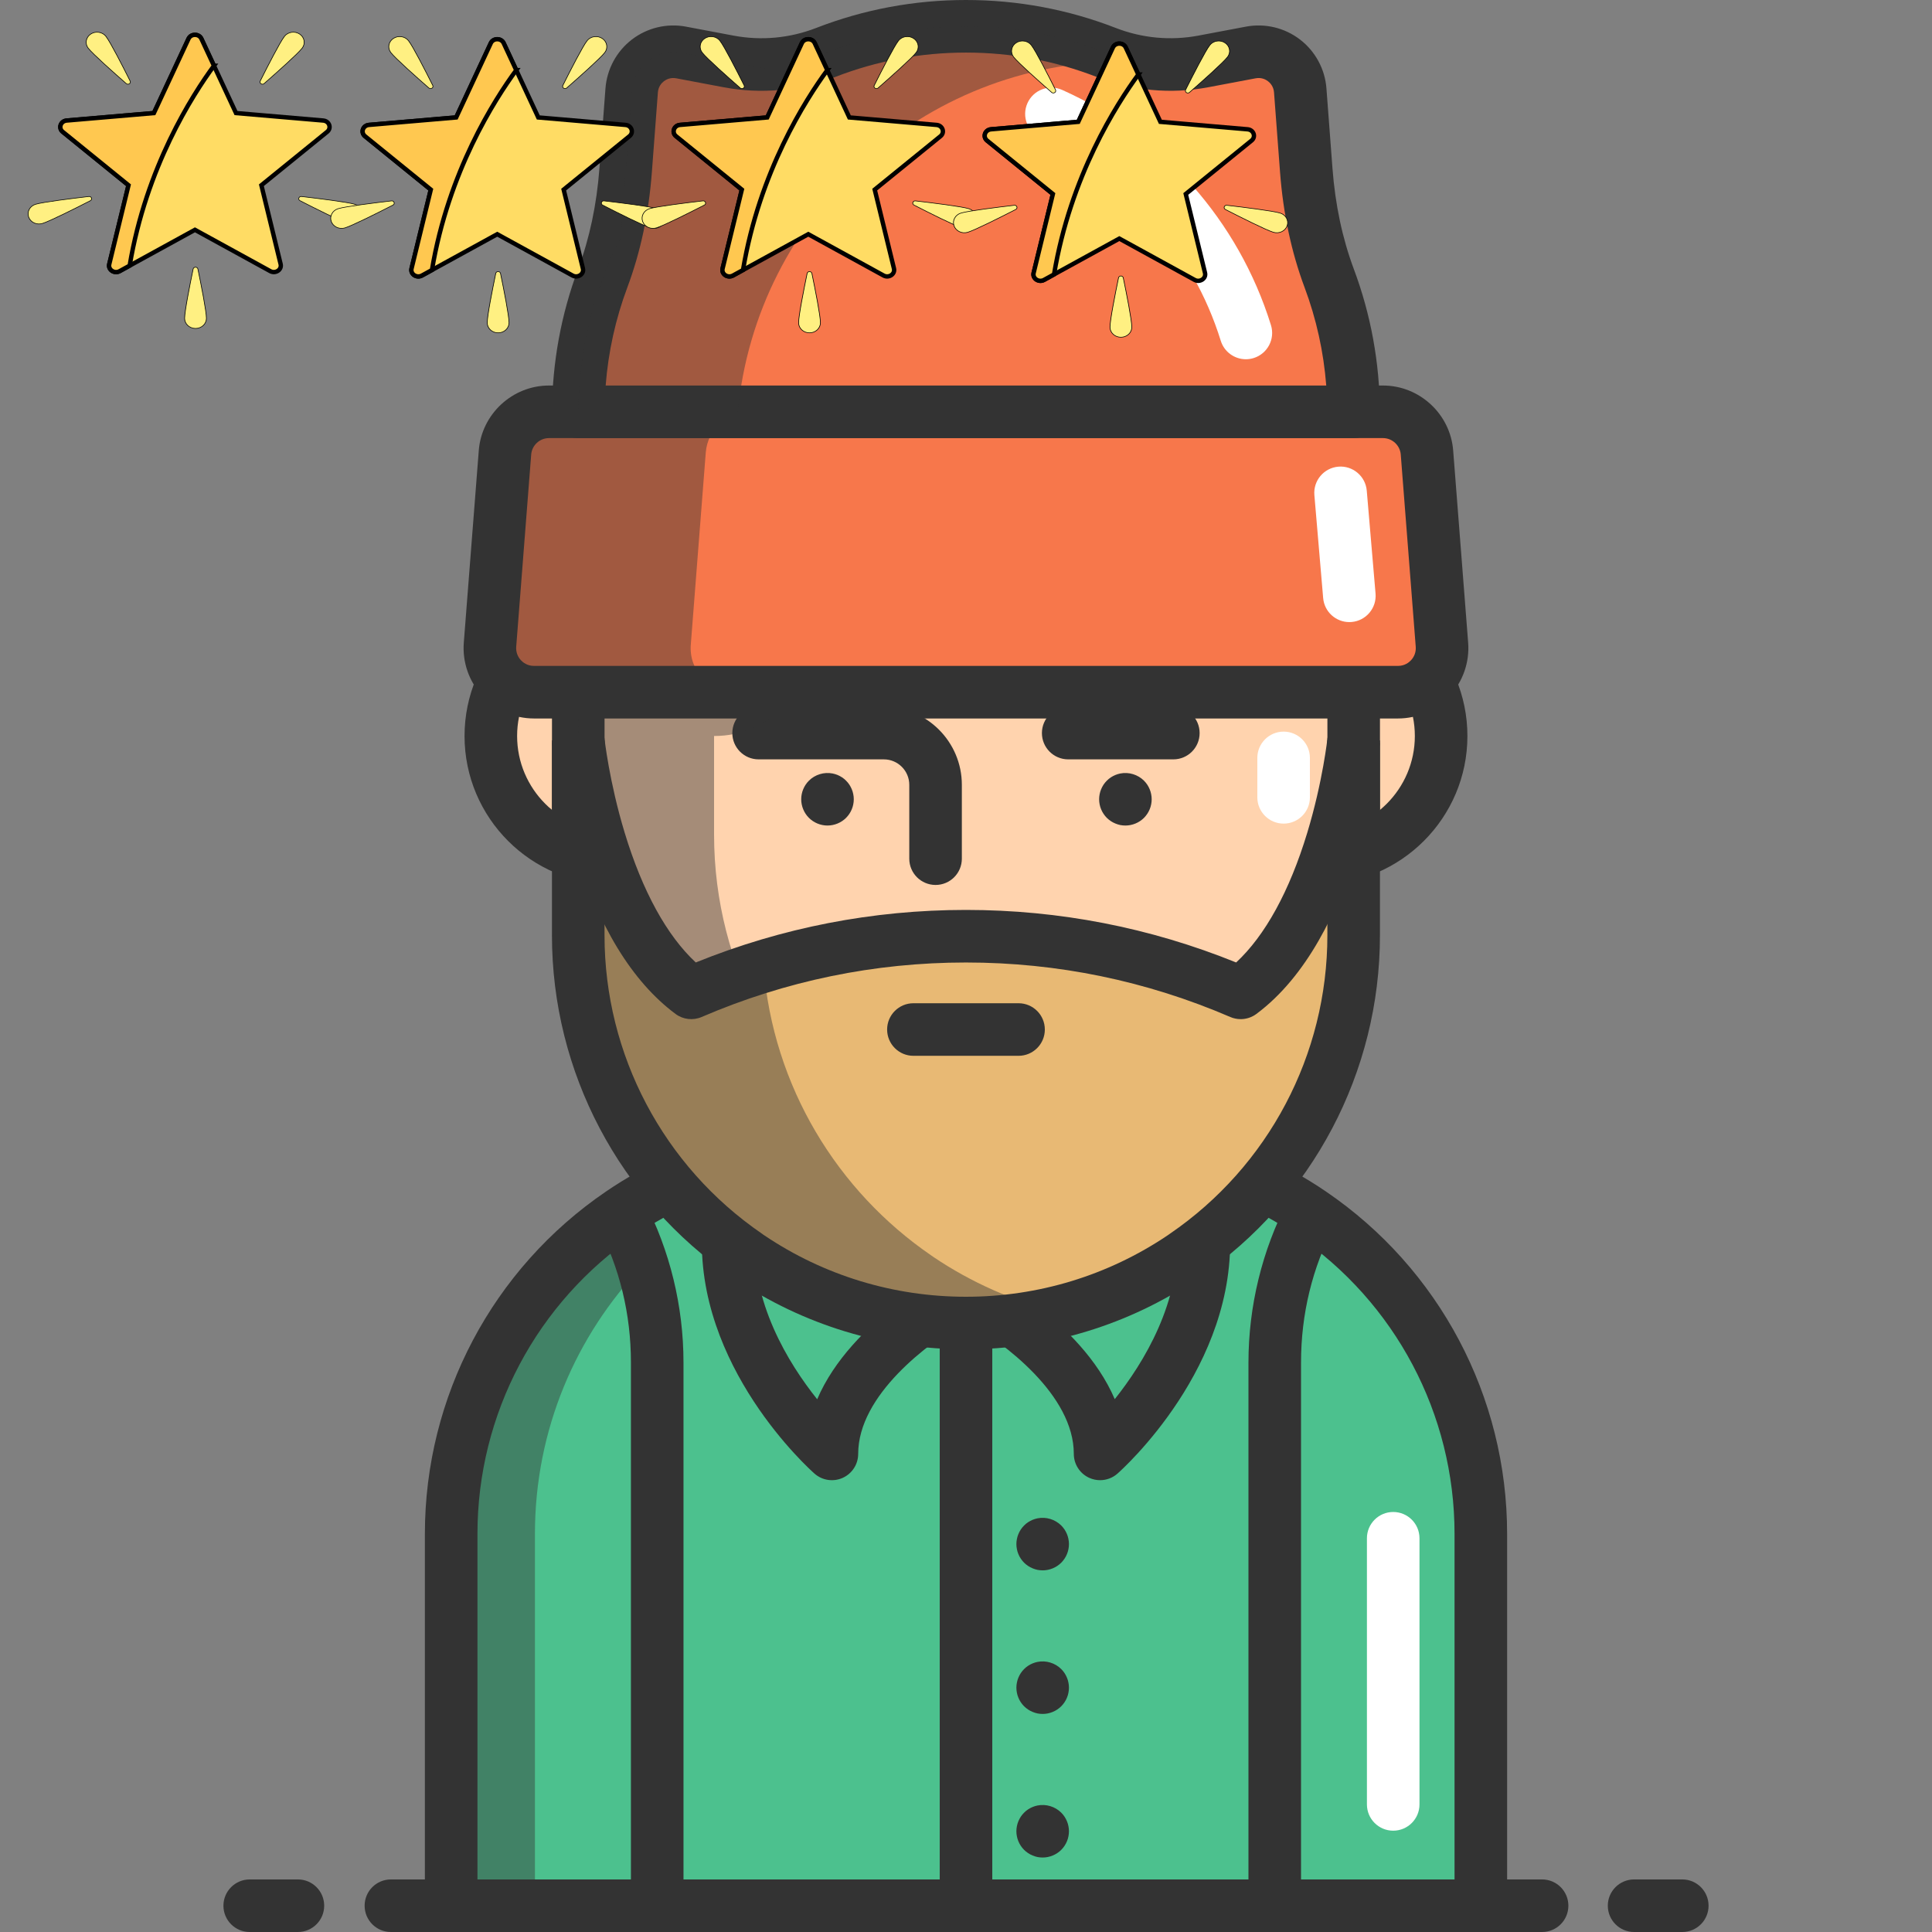 <svg width="441" height="441" xmlns="http://www.w3.org/2000/svg">

 <rect width="100%" height="100%" fill="#808080" stroke="none"/>

 <g>
  <title>background</title>
  <rect fill="none" id="canvas_background" height="402" width="582" y="-1" x="-1"/>
 </g>
 <g>
  <title>Layer 1</title>
  <g id="svg_1">
   <g id="svg_2">
    <g id="svg_3">
     <circle id="svg_4" fill="#FFD3AE" r="27.89" cy="168" cx="139.927"/>
     <circle id="svg_5" fill="#FFD3AE" r="27.89" cy="168" cx="301.062"/>
    </g>
    <g id="svg_6">
     <path id="svg_7" fill="#333333" d="m139.928,201.89c-18.688,0 -33.891,-15.203 -33.891,-33.89s15.203,-33.89 33.891,-33.89c18.687,0 33.89,15.203 33.89,33.89s-15.204,33.89 -33.89,33.89zm0,-55.78c-12.07,0 -21.891,9.82 -21.891,21.89s9.82,21.89 21.891,21.89s21.89,-9.82 21.89,-21.89s-9.82,-21.89 -21.89,-21.89z"/>
     <path id="svg_8" fill="#333333" d="m301.063,201.89c-18.687,0 -33.89,-15.203 -33.89,-33.89s15.203,-33.89 33.89,-33.89s33.89,15.203 33.89,33.89s-15.204,33.89 -33.89,33.89zm0,-55.78c-12.07,0 -21.89,9.82 -21.89,21.89s9.819,21.89 21.89,21.89s21.89,-9.82 21.89,-21.89s-9.82,-21.89 -21.89,-21.89z"/>
    </g>
   </g>
   <path id="svg_9" fill="#4CC18E" d="m269.855,263.97c0.19,0.05 0.39,0.09 0.58,0.14c10.46,2.53 20.19,6.93 28.83,12.81c23.39,15.92 38.75,42.77 38.75,73.19l0,84.89l-47.04,0l-140.96,0l-47.03,0l0,-84.89c0,-30.42 15.35,-57.27 38.74,-73.19c8.64,-5.88 18.37,-10.28 28.83,-12.81c0.19,-0.05 0.39,-0.09 0.58,-0.14"/>
   <path id="svg_10" fill="#4CC18E" d="m150.015,311l0,124l-47.03,0l0,-84.89c0,-30.42 15.35,-57.27 38.74,-73.19c5.3,10.2 8.29,21.79 8.29,34.08z"/>
   <path id="svg_11" fill="#4CC18E" d="m338.015,350.11l0,84.89l-47.04,0l0,-124c0,-12.29 2.99,-23.88 8.29,-34.08c23.39,15.92 38.75,42.77 38.75,73.19z"/>
   <path id="svg_12" fill="#FFD3AE" d="m269.855,263.97c-14.1,9.49 -31.08,15.03 -49.36,15.03s-35.26,-5.54 -49.36,-15.03c-0.19,-0.13 -0.39,-0.26 -0.58,-0.4c-23.28,-15.94 -38.56,-42.72 -38.56,-73.07l0,-22.5l0,-51.5c0,-48.877 39.623,-88.5 88.5,-88.5l0,0c48.877,0 88.5,39.623 88.5,88.5l0,51.5l0,22.5c0,30.35 -15.28,57.13 -38.56,73.07c-0.19,0.14 -0.39,0.27 -0.58,0.4z"/>
   <path id="svg_13" fill="#333333" d="m220.495,285c-18.881,0 -37.107,-5.551 -52.711,-16.052l-0.188,-0.128c-0.167,-0.112 -0.335,-0.228 -0.5,-0.346c-25.736,-17.656 -41.101,-46.799 -41.101,-77.973l0,-74c0,-52.107 42.393,-94.5 94.5,-94.5s94.5,42.393 94.5,94.5l0,74c0,31.172 -15.362,60.313 -41.097,77.97c-0.173,0.125 -0.35,0.245 -0.524,0.363l-0.13,0.088c-0.014,0.009 -0.026,0.018 -0.039,0.027c-15.603,10.5 -33.83,16.051 -52.71,16.051zm0,-251c-45.49,0 -82.5,37.009 -82.5,82.5l0,74c0,27.241 13.439,52.707 35.949,68.119c0.057,0.039 0.111,0.078 0.167,0.118l0.425,0.29c13.565,9.129 29.474,13.973 45.959,13.973c16.484,0 32.395,-4.844 46.009,-14.007l0.363,-0.247c0.052,-0.038 0.124,-0.09 0.178,-0.126c22.511,-15.413 35.95,-40.878 35.95,-68.119l0,-74c0,-45.492 -37.01,-82.501 -82.5,-82.501z"/>
   <g id="svg_14">
    <path id="svg_15" fill="#333333" d="m220.495,48c4.631,0 9.156,0.462 13.531,1.342"/>
    <path id="svg_16" fill="#FFFFFF" d="m234.032,55.343c-0.392,0 -0.79,-0.039 -1.188,-0.119c-4.039,-0.812 -8.195,-1.224 -12.349,-1.224c-3.313,0 -6,-2.686 -6,-6s2.687,-6 6,-6c4.947,0 9.898,0.491 14.714,1.46c3.249,0.654 5.353,3.817 4.699,7.065c-0.572,2.85 -3.077,4.818 -5.876,4.818z"/>
   </g>
   <g id="svg_17">
    <path id="svg_18" fill="#333333" d="m188.885,188.437c-1.58,0 -3.13,-0.64 -4.24,-1.75c-1.12,-1.12 -1.76,-2.67 -1.76,-4.25s0.64,-3.12 1.76,-4.24c1.39,-1.39 3.46,-2.03 5.41,-1.64c0.39,0.08 0.76,0.19 1.13,0.34c0.36,0.15 0.71,0.34 1.03,0.55c0.33,0.22 0.64,0.47 0.91,0.75c0.28,0.28 0.53,0.58 0.75,0.91s0.4,0.68 0.55,1.04c0.15,0.36 0.27,0.74 0.34,1.12c0.08,0.39 0.12,0.78 0.12,1.17s-0.04,0.79 -0.12,1.18c-0.07,0.38 -0.19,0.76 -0.34,1.12s-0.33,0.71 -0.55,1.03c-0.22,0.33 -0.47,0.64 -0.75,0.92c-1.11,1.11 -2.66,1.75 -4.24,1.75z"/>
    <path id="svg_19" fill="#333333" d="m256.885,188.437c-0.39,0 -0.79,-0.04 -1.17,-0.11c-0.38,-0.08 -0.76,-0.2 -1.12,-0.35c-0.37,-0.15 -0.71,-0.33 -1.04,-0.55c-0.33,-0.22 -0.64,-0.47 -0.91,-0.74c-0.28,-0.28 -0.53,-0.59 -0.75,-0.92c-0.22,-0.32 -0.4,-0.67 -0.55,-1.03c-0.15,-0.36 -0.27,-0.74 -0.34,-1.12c-0.08,-0.39 -0.12,-0.79 -0.12,-1.18s0.04,-0.78 0.12,-1.17c0.07,-0.38 0.19,-0.76 0.34,-1.12s0.33,-0.71 0.55,-1.04c0.22,-0.33 0.47,-0.63 0.75,-0.91c0.27,-0.28 0.58,-0.53 0.91,-0.75c0.33,-0.21 0.67,-0.4 1.04,-0.55c0.36,-0.15 0.74,-0.26 1.12,-0.34c1.95,-0.39 4.02,0.25 5.41,1.64c0.28,0.28 0.53,0.58 0.75,0.91s0.4,0.68 0.55,1.04s0.27,0.74 0.34,1.12c0.08,0.39 0.12,0.78 0.12,1.17s-0.04,0.79 -0.12,1.18c-0.07,0.38 -0.19,0.76 -0.34,1.12s-0.33,0.71 -0.55,1.03c-0.22,0.33 -0.47,0.64 -0.75,0.92c-1.11,1.11 -2.66,1.75 -4.24,1.75z"/>
   </g>
   <g id="svg_20">
    <path id="svg_21" fill="#333333" d="m213.552,202c-3.313,0 -6,-2.687 -6,-6l0,-16.857c0,-3.204 -2.606,-5.81 -5.811,-5.81l-28.58,0c-3.313,0 -6,-2.687 -6,-6s2.687,-6 6,-6l28.58,0c9.82,0 17.811,7.989 17.811,17.81l0,16.857c0,3.313 -2.687,6 -6,6z"/>
    <path id="svg_22" fill="#333333" d="m267.828,173.333l-24,0c-3.313,0 -6,-2.687 -6,-6s2.687,-6 6,-6l24,0c3.313,0 6,2.687 6,6s-2.686,6 -6,6z"/>
   </g>
   <path id="svg_23" fill="#333333" d="m296.975,435l-12,0l0,-124c0,-12.816 3.101,-25.558 8.966,-36.846l10.648,5.533c-5.053,9.724 -7.614,20.259 -7.614,31.313l0,124z"/>
   <path id="svg_24" fill="#FFFFFF" d="m318.015,417.875c-3.313,0 -6,-2.687 -6,-6l0,-60.75c0,-3.313 2.687,-6 6,-6s6,2.687 6,6l0,60.75c0,3.313 -2.687,6 -6,6z"/>
   <g id="svg_25">
    <path id="svg_26" opacity="0.44" fill="#333333" d="m146.665,288.92c-15.21,15.89 -24.56,37.45 -24.56,61.19l0,83.89l-19.12,0l0,-83.89c0,-30.42 15.35,-57.27 38.74,-73.19c1.98,3.82 3.64,7.83 4.94,12z"/>
   </g>
   <path id="svg_27" fill="#333333" d="m338.015,441l-235.03,0c-3.313,0 -6,-2.686 -6,-6l0,-84.89c0,-31.306 15.463,-60.521 41.364,-78.15c9.417,-6.408 19.763,-11.008 30.752,-13.671c0.131,-0.033 0.263,-0.064 0.396,-0.095l0.121,-0.028l3.043,11.607c-0.154,0.041 -0.313,0.078 -0.472,0.115l-0.121,0.028c-0.018,0.004 -0.084,0.021 -0.102,0.026c-9.597,2.321 -18.636,6.338 -26.865,11.938c-22.615,15.392 -36.116,40.898 -36.116,68.229l0,78.891l223.03,0l0,-78.89c0,-27.327 -13.505,-52.833 -36.126,-68.23c-8.229,-5.6 -17.267,-9.617 -26.865,-11.938c-0.038,-0.01 -0.076,-0.019 -0.114,-0.029l-0.113,-0.026c-0.154,-0.036 -0.309,-0.072 -0.46,-0.111l3.037,-11.609l-1.519,5.805l1.513,-5.806l0.121,0.028c0.135,0.031 0.269,0.063 0.4,0.096c10.991,2.664 21.337,7.264 30.752,13.671c25.907,17.633 41.374,46.848 41.374,78.15l0,84.889c0,3.314 -2.687,6 -6,6z"/>
   <path id="svg_28" fill="#333333" d="m156.015,435l-12,0l0,-124c0,-11.054 -2.562,-21.59 -7.614,-31.313l10.648,-5.533c5.865,11.289 8.966,24.03 8.966,36.846l0,124z"/>
   <path id="svg_29" fill="#FFFFFF" d="m287.306,145c-3.313,0 -6,-2.687 -6,-6l0,-24.378c0,-21.181 -10.934,-40.963 -28.534,-51.625c-0.529,-0.32 -1.064,-0.634 -1.604,-0.939c-2.884,-1.631 -3.899,-5.292 -2.269,-8.176c1.631,-2.883 5.289,-3.901 8.177,-2.269c0.644,0.364 1.28,0.737 1.912,1.12c21.169,12.823 34.318,36.537 34.318,61.889l0,24.378c0,3.313 -2.687,6 -6,6z"/>
   <g id="svg_30">
    <path id="svg_31" fill="#333333" d="m352,441l-262.771,0c-3.313,0 -6,-2.687 -6,-6s2.687,-6 6,-6l262.771,0c3.313,0 6,2.687 6,6s-2.687,6 -6,6z"/>
    <path id="svg_32" fill="#333333" d="m384,441l-11,0c-3.313,0 -6,-2.687 -6,-6s2.687,-6 6,-6l11,0c3.313,0 6,2.687 6,6s-2.687,6 -6,6z"/>
    <path id="svg_33" fill="#333333" d="m68,441l-11,0c-3.313,0 -6,-2.687 -6,-6s2.687,-6 6,-6l11,0c3.313,0 6,2.687 6,6s-2.687,6 -6,6z"/>
   </g>
   <path id="svg_34" opacity="0.44" fill="#333333" d="m202.135,263.97c10.02,6.74 21.5,11.49 33.86,13.68c-5.03,0.89 -10.21,1.35 -15.5,1.35c-18.28,0 -35.26,-5.54 -49.36,-15.03c-0.19,-0.13 -0.39,-0.26 -0.58,-0.4c-23.28,-15.94 -38.56,-42.72 -38.56,-73.07l0,-22.5c0,-139 54.89,-137.301 54.89,-134.411l-10.384,15.807c-15.364,23.387 -15.305,53.174 -0.958,76.231c2.423,3.895 10.151,17.294 10.019,20.366c-0.483,11.29 -9.201,21.36 -21.338,21.975c-0.407,0.021 -0.817,0.031 -1.229,0.031l0,22.5c0,30.35 15.28,57.13 38.56,73.07c0.19,0.141 0.39,0.271 0.58,0.401z"/>
   <path id="svg_35" fill="#333333" d="m251.108,337.869c-0.836,0 -1.677,-0.174 -2.468,-0.532c-2.149,-0.97 -3.531,-3.11 -3.531,-5.468c0,-13.46 -15.872,-25.327 -24.603,-30.323c-8.726,5.015 -24.617,16.919 -24.617,30.323c0,2.358 -1.382,4.498 -3.531,5.468c-2.146,0.971 -4.668,0.593 -6.437,-0.968c-1.119,-0.987 -27.39,-24.524 -25.635,-55.707l11.98,0.674c-0.894,15.879 7.66,29.799 14.265,38.063c7.786,-18.213 30.165,-29.475 31.31,-30.04c1.674,-0.828 3.64,-0.828 5.317,0c1.144,0.565 23.501,11.815 31.296,30.014c6.605,-8.29 15.166,-22.236 14.276,-38.037l11.98,-0.675c1.756,31.183 -24.516,54.721 -25.635,55.707c-1.115,0.987 -2.533,1.501 -3.967,1.501z"/>
   <path id="svg_36" fill="#FFFFFF" d="m293,188c-3.313,0 -6,-2.687 -6,-6l0,-9c0,-3.313 2.687,-6 6,-6s6,2.687 6,6l0,9c0,3.313 -2.687,6 -6,6z"/>
   <path id="svg_37" fill="#F7774B" d="m329.14,147.15c0.46,5.85 -4.16,10.85 -10.03,10.85l-197.23,0c-5.87,0 -10.49,-5 -10.03,-10.85l3.42,-43.87c0.41,-5.24 4.78,-9.28 10.03,-9.28l6.7,0l176.98,0l6.71,0c5.25,0 9.62,4.04 10.03,9.28l3.42,43.87z"/>
   <path id="svg_38" opacity="0.44" fill="#333333" d="m167.71,158l-45.83,0c-5.87,0 -10.49,-5 -10.03,-10.85l3.42,-43.87c0.41,-5.24 4.78,-9.28 10.03,-9.28l45.83,0c-5.25,0 -9.62,4.04 -10.03,9.28l-3.42,43.87c-0.46,5.85 4.16,10.85 10.03,10.85z"/>
   <path id="svg_39" fill="#333333" d="m319.109,164l-197.229,0c-4.465,0 -8.764,-1.88 -11.794,-5.158s-4.567,-7.711 -4.218,-12.163l3.42,-43.866c0.65,-8.307 7.684,-14.813 16.012,-14.813l190.39,0c8.328,0 15.362,6.506 16.012,14.812l3.42,43.872c0.351,4.448 -1.188,8.881 -4.218,12.159s-7.33,5.157 -11.795,5.157zm-193.809,-64c-2.105,0 -3.884,1.646 -4.049,3.748l-3.42,43.868c-0.09,1.147 0.289,2.239 1.066,3.08c0.45,0.487 1.436,1.304 2.982,1.304l197.229,0c1.547,0 2.532,-0.817 2.982,-1.304c0.777,-0.841 1.156,-1.933 1.066,-3.076l-3.42,-43.874c-0.165,-2.1 -1.943,-3.746 -4.049,-3.746c0,0 -190.387,0 -190.387,0z"/>
   <path id="svg_40" fill="#F7774B" d="m308.98,94c-0.076,-14.303 -3.55,-27.801 -9.649,-39.733l-2.539,-33.637c-0.428,-5.67 -5.69,-9.708 -11.278,-8.654l-23.388,4.413c-12.408,-6.628 -26.577,-10.389 -41.626,-10.389l-0.01,0c-15.05,0 -29.221,3.762 -41.631,10.39l-23.394,-4.414c-5.587,-1.054 -10.85,2.984 -11.278,8.654l-2.539,33.642c-6.098,11.931 -9.572,25.426 -9.648,39.728l176.98,0z"/>
   <path id="svg_41" fill="#333333" d="m308.979,100l-176.979,0c-1.597,0 -3.128,-0.636 -4.254,-1.769c-1.126,-1.132 -1.755,-2.667 -1.746,-4.263c0.061,-11.201 2.065,-22.159 5.96,-32.568c2.605,-6.967 4.243,-14.692 4.866,-22.96l1.378,-18.261c0.333,-4.403 2.532,-8.469 6.034,-11.157c3.502,-2.687 7.998,-3.761 12.339,-2.941l10.861,2.049c6.322,1.193 12.844,0.59 18.854,-1.746c10.904,-4.236 22.41,-6.384 34.198,-6.384c11.797,0 23.301,2.147 34.202,6.383c6.011,2.336 12.528,2.939 18.854,1.746l10.855,-2.048c4.34,-0.819 8.836,0.254 12.338,2.941c3.503,2.688 5.703,6.754 6.035,11.157l1.378,18.253c0.623,8.27 2.261,15.996 4.867,22.965c3.895,10.413 5.899,21.372 5.959,32.572c0.009,1.597 -0.62,3.131 -1.746,4.263s-2.656,1.768 -4.253,1.768zm-170.73,-12l164.481,0c-0.596,-7.682 -2.254,-15.192 -4.95,-22.4c-3.002,-8.03 -4.885,-16.867 -5.594,-26.265l-1.378,-18.253c-0.104,-1.372 -0.904,-2.18 -1.373,-2.54c-0.468,-0.36 -1.451,-0.925 -2.809,-0.669l-10.855,2.048c-8.532,1.609 -17.322,0.796 -25.425,-2.352c-9.51,-3.695 -19.552,-5.569 -29.846,-5.569c-10.306,0 -20.349,1.874 -29.861,5.57c-8.103,3.147 -16.894,3.962 -25.425,2.352l-10.861,-2.049c-1.356,-0.255 -2.341,0.31 -2.809,0.669c-0.469,0.36 -1.27,1.167 -1.373,2.539l-1.378,18.261c-0.709,9.397 -2.592,18.233 -5.594,26.261c-2.696,7.206 -4.353,14.715 -4.95,22.397z"/>
   <path id="svg_42" opacity="0.44" fill="#333333" d="m220.5,6c13.14,0 25.61,2.87 36.82,8.01c-0.27,-0.01 -0.55,-0.01 -0.82,-0.01c-46.01,0 -83.82,35.11 -88.09,80l-36.41,0c0.08,-14.3 3.55,-27.8 9.65,-39.73l2.54,-33.64c0.43,-5.67 5.69,-9.71 11.28,-8.65l23.39,4.41c12.41,-6.63 26.58,-10.39 41.63,-10.39l0.01,0z"/>
   <path id="svg_43" fill="#FFFFFF" d="m284.379,82.002c-2.559,0 -4.93,-1.65 -5.729,-4.223c-6.391,-20.589 -21.372,-37.466 -41.102,-46.303c-3.023,-1.355 -4.377,-4.904 -3.022,-7.928c1.354,-3.023 4.901,-4.378 7.929,-3.023c22.873,10.246 40.243,29.817 47.656,53.697c0.982,3.165 -0.787,6.527 -3.952,7.509c-0.592,0.183 -1.191,0.271 -1.78,0.271z"/>
   <path id="svg_44" fill="#FFFFFF" d="m307.998,142c-3.083,0 -5.704,-2.362 -5.972,-5.49l-2.005,-23.5c-0.281,-3.302 2.167,-6.207 5.469,-6.488c3.278,-0.285 6.205,2.166 6.488,5.468l2.005,23.5c0.281,3.302 -2.167,6.207 -5.469,6.489c-0.172,0.014 -0.345,0.021 -0.516,0.021z"/>
   <rect id="svg_45" fill="#333333" height="153.261" width="12" y="282.739" x="214.5"/>
   <path id="svg_46" fill="#E8B974" d="m283.2,226.63c21.44,-15.95 25.79,-57.63 25.79,-57.63l0,44.5c0,30.35 -15.27,57.13 -38.56,73.07c-0.19,0.14 -0.39,0.27 -0.57,0.4c-14.11,9.49 -31.09,15.03 -49.37,15.03c-18.27,0 -35.25,-5.54 -49.36,-15.03c-0.19,-0.13 -0.39,-0.26 -0.57,-0.4c-23.28,-15.94 -38.57,-42.72 -38.57,-73.07l0,-44.5c0,0 1.09,10.42 4.86,22.83c3.77,12.42 10.21,26.82 20.93,34.8c20.02,-8.62 41.36,-12.93 62.71,-12.93c21.36,0 42.7,4.31 62.71,12.93z"/>
   <path id="svg_47" opacity="0.44" fill="#333333" d="m213.14,286.97c8.52,5.73 18.09,10.02 28.36,12.52c-6.74,1.64 -13.77,2.51 -21.01,2.51c-18.27,0 -35.25,-5.54 -49.36,-15.03c-0.19,-0.13 -0.39,-0.26 -0.57,-0.4c-23.28,-15.94 -38.57,-42.72 -38.57,-73.07l0,-44.5c0,0 1.09,10.42 4.86,22.83c3.77,12.42 10.21,26.82 20.93,34.8c5.41,-2.33 10.92,-4.34 16.5,-6.04c2.17,27.4 16.84,51.29 38.29,65.98c0.18,0.14 0.38,0.27 0.57,0.4z"/>
   <path id="svg_48" fill="#333333" d="m220.49,308c-18.869,0 -37.096,-5.55 -52.709,-16.051l-0.143,-0.097c-0.196,-0.133 -0.393,-0.269 -0.582,-0.409c-25.717,-17.664 -41.066,-46.791 -41.066,-77.943l0,-44.5l12,0l0,44.5c0,27.236 13.442,52.702 35.959,68.119c0.098,0.067 0.194,0.137 0.288,0.21l0.282,0.19c13.586,9.136 29.496,13.98 45.971,13.98c16.474,0 32.379,-4.839 46,-13.995l0.372,-0.26c0.054,-0.04 0.123,-0.089 0.179,-0.127c22.51,-15.407 35.949,-40.872 35.949,-68.119l0,-44.498l12,0l0,44.5c0,31.18 -15.362,60.32 -41.097,77.97c-0.128,0.093 -0.258,0.183 -0.387,0.271l-0.137,0.094c-0.054,0.039 -0.107,0.077 -0.162,0.113c-15.611,10.502 -33.841,16.052 -52.717,16.052z"/>
   <path id="svg_49" fill="#333333" d="m283.199,232.63c-0.803,0 -1.61,-0.161 -2.373,-0.49c-19.162,-8.254 -39.462,-12.44 -60.336,-12.44c-20.865,0 -41.166,4.186 -60.337,12.44c-1.967,0.848 -4.236,0.582 -5.956,-0.698c-9.938,-7.397 -17.706,-20.139 -23.089,-37.87c-3.892,-12.811 -5.039,-23.5 -5.086,-23.949l11.935,-1.252c0.011,0.099 1.092,10.055 4.634,21.714c4.047,13.331 9.62,23.477 16.229,29.608c19.67,-7.961 40.397,-11.994 61.671,-11.994c21.282,0 42.01,4.033 61.673,11.994c6.611,-6.13 12.186,-16.275 16.23,-29.603c3.56,-11.729 4.619,-21.616 4.629,-21.714l11.936,1.246c-0.189,1.809 -4.892,44.499 -28.177,61.821c-1.053,0.784 -2.312,1.187 -3.583,1.187z"/>
   <g id="svg_50">
    <path id="svg_51" fill="#333333" d="m232.495,241l-24,0c-3.313,0 -6,-2.687 -6,-6s2.687,-6 6,-6l24,0c3.313,0 6,2.687 6,6s-2.686,6 -6,6z"/>
   </g>
   <g id="svg_52">
    <g id="svg_53">
     <path id="svg_54" fill="#333333" d="m238,358.451c-0.39,0 -0.79,-0.04 -1.17,-0.11c-0.38,-0.08 -0.76,-0.2 -1.12,-0.35c-0.37,-0.15 -0.71,-0.33 -1.04,-0.55c-0.33,-0.22 -0.64,-0.47 -0.91,-0.74c-0.28,-0.28 -0.53,-0.59 -0.75,-0.92c-0.22,-0.32 -0.4,-0.67 -0.55,-1.03c-0.15,-0.36 -0.27,-0.74 -0.34,-1.12c-0.08,-0.39 -0.12,-0.79 -0.12,-1.18c0,-0.39 0.04,-0.78 0.12,-1.17c0.07,-0.38 0.19,-0.76 0.34,-1.12s0.33,-0.71 0.55,-1.04c0.22,-0.33 0.47,-0.63 0.75,-0.91c0.27,-0.28 0.58,-0.53 0.91,-0.75c0.33,-0.21 0.67,-0.4 1.04,-0.55c0.36,-0.15 0.74,-0.26 1.12,-0.34c1.95,-0.39 4.02,0.25 5.41,1.64c0.28,0.28 0.53,0.58 0.75,0.91c0.22,0.33 0.4,0.68 0.55,1.04c0.15,0.36 0.27,0.74 0.34,1.12c0.08,0.39 0.12,0.78 0.12,1.17s-0.04,0.79 -0.12,1.18c-0.07,0.38 -0.19,0.76 -0.34,1.12s-0.33,0.71 -0.55,1.03c-0.22,0.33 -0.47,0.64 -0.75,0.92c-1.11,1.11 -2.66,1.75 -4.24,1.75z"/>
    </g>
    <g id="svg_55">
     <path id="svg_56" fill="#333333" d="m238,424c-0.39,0 -0.79,-0.04 -1.17,-0.11c-0.38,-0.08 -0.76,-0.2 -1.12,-0.35c-0.37,-0.15 -0.71,-0.33 -1.04,-0.55c-0.33,-0.22 -0.64,-0.47 -0.91,-0.74c-0.28,-0.28 -0.53,-0.59 -0.75,-0.92c-0.22,-0.32 -0.4,-0.67 -0.55,-1.03c-0.15,-0.36 -0.27,-0.74 -0.34,-1.12c-0.08,-0.39 -0.12,-0.79 -0.12,-1.18c0,-0.39 0.04,-0.78 0.12,-1.17c0.07,-0.38 0.19,-0.76 0.34,-1.12s0.33,-0.71 0.55,-1.04c0.22,-0.33 0.47,-0.63 0.75,-0.91c0.27,-0.28 0.58,-0.53 0.91,-0.75c0.33,-0.21 0.67,-0.4 1.04,-0.55c0.36,-0.15 0.74,-0.26 1.12,-0.34c1.95,-0.39 4.02,0.25 5.41,1.64c0.28,0.28 0.53,0.58 0.75,0.91c0.22,0.33 0.4,0.68 0.55,1.04c0.15,0.36 0.27,0.74 0.34,1.12c0.08,0.39 0.12,0.78 0.12,1.17s-0.04,0.79 -0.12,1.18c-0.07,0.38 -0.19,0.76 -0.34,1.12s-0.33,0.71 -0.55,1.03c-0.22,0.33 -0.47,0.64 -0.75,0.92c-1.11,1.11 -2.66,1.75 -4.24,1.75z"/>
    </g>
    <g id="svg_57">
     <path id="svg_58" fill="#333333" d="m238,391.225c-0.39,0 -0.79,-0.04 -1.17,-0.11c-0.38,-0.08 -0.76,-0.2 -1.12,-0.35c-0.37,-0.15 -0.71,-0.33 -1.04,-0.55c-0.33,-0.22 -0.64,-0.47 -0.91,-0.74c-0.28,-0.28 -0.53,-0.59 -0.75,-0.92c-0.22,-0.32 -0.4,-0.67 -0.55,-1.03c-0.15,-0.36 -0.27,-0.74 -0.34,-1.12c-0.08,-0.39 -0.12,-0.79 -0.12,-1.18c0,-0.39 0.04,-0.78 0.12,-1.17c0.07,-0.38 0.19,-0.76 0.34,-1.12s0.33,-0.71 0.55,-1.04c0.22,-0.33 0.47,-0.63 0.75,-0.91c0.27,-0.28 0.58,-0.53 0.91,-0.75c0.33,-0.21 0.67,-0.4 1.04,-0.55c0.36,-0.15 0.74,-0.26 1.12,-0.34c1.95,-0.39 4.02,0.25 5.41,1.64c0.28,0.28 0.53,0.58 0.75,0.91c0.22,0.33 0.4,0.68 0.55,1.04c0.15,0.36 0.27,0.74 0.34,1.12c0.08,0.39 0.12,0.78 0.12,1.17s-0.04,0.79 -0.12,1.18c-0.07,0.38 -0.19,0.76 -0.34,1.12s-0.33,0.71 -0.55,1.03c-0.22,0.33 -0.47,0.64 -0.75,0.92c-1.11,1.111 -2.66,1.75 -4.24,1.75z"/>
    </g>
   </g>
  </g>
  <g id="svg_59"/>
  <g id="svg_60"/>
  <g id="svg_61"/>
  <g id="svg_62"/>
  <g id="svg_63"/>
  <g id="svg_64"/>
  <g id="svg_65"/>
  <g id="svg_66"/>
  <g id="svg_67"/>
  <g id="svg_68"/>
  <g id="svg_69"/>
  <g id="svg_70"/>
  <g id="svg_71"/>
  <g id="svg_72"/>
  <g id="svg_73"/>
  <g stroke="null" id="svg_102">
   <path stroke="null" id="svg_79" fill="#FFDC64" d="m73.778,27.514l-19.906,-1.706l-7.907,-16.966c-0.554,-1.188 -2.377,-1.188 -2.93,0l-7.907,16.966l-19.906,1.706c-1.394,0.119 -1.957,1.721 -0.906,2.575l15.019,12.191l-4.395,18.02c-0.308,1.262 1.167,2.252 2.371,1.591l17.189,-9.431l17.189,9.431c1.204,0.66 2.678,-0.33 2.371,-1.591l-4.395,-18.02l15.019,-12.191c1.052,-0.854 0.488,-2.456 -0.906,-2.575z"/>
   <g stroke="null" transform="matrix(0.149,0,0,0.138,-5.154,-4.88) " id="svg_80">
    <path stroke="null" id="svg_81" fill="#FFF082" d="m196.886,95.531c6.818,9.47 26.062,50.14 37.064,73.842c1.73,3.726 -2.945,7.092 -5.93,4.269c-18.987,-17.952 -51.452,-49.104 -58.27,-58.575c-5.395,-7.493 -3.694,-17.941 3.8,-23.336c7.493,-5.395 17.941,-3.693 23.336,3.8z"/>
    <path stroke="null" id="svg_82" fill="#FFF082" d="m470.33,95.531c-6.818,9.47 -26.062,50.14 -37.064,73.842c-1.73,3.726 2.945,7.092 5.93,4.269c18.987,-17.952 51.451,-49.105 58.27,-58.575c5.395,-7.493 3.694,-17.941 -3.8,-23.336c-7.493,-5.395 -17.941,-3.693 -23.336,3.8z"/>
    <path stroke="null" id="svg_83" fill="#FFF082" d="m578.069,373.237c-11.094,-3.618 -55.689,-9.595 -81.612,-12.875c-4.075,-0.516 -5.861,4.961 -2.266,6.947c22.873,12.635 62.416,34.099 73.51,37.717c8.778,2.863 18.215,-1.932 21.078,-10.711c2.863,-8.779 -1.932,-18.215 -10.71,-21.078z"/>
    <path stroke="null" id="svg_84" fill="#FFF082" d="m89.147,373.237c11.094,-3.618 55.689,-9.595 81.612,-12.875c4.075,-0.516 5.861,4.961 2.266,6.947c-22.873,12.635 -62.416,34.099 -73.51,37.717c-8.778,2.863 -18.215,-1.932 -21.078,-10.711s1.932,-18.215 10.71,-21.078z"/>
    <path stroke="null" id="svg_85" fill="#FFF082" d="m317.402,561.918c0,-11.669 8.145,-55.919 13.065,-81.582c0.773,-4.034 6.534,-4.034 7.307,0c4.92,25.663 13.065,69.913 13.065,81.582c0,9.233 -7.485,16.718 -16.718,16.718c-9.234,0.001 -16.719,-7.485 -16.719,-16.718z"/>
   </g>
   <path stroke="null" id="svg_86" fill="#FFC850" d="m48.84,15.011l-2.875,-6.169c-0.554,-1.188 -2.377,-1.188 -2.93,0l-7.907,16.966l-19.906,1.706c-1.394,0.119 -1.957,1.721 -0.906,2.575l15.019,12.191l-4.395,18.02c-0.308,1.262 1.167,2.252 2.371,1.591l2.288,-1.255c3.751,-22.434 14.295,-38.901 19.242,-45.625z"/>
   <g stroke="null" transform="matrix(0.149,0,0,0.138,-5.154,-4.88) " id="svg_87"/>
   <g stroke="null" transform="matrix(0.149,0,0,0.138,-5.154,-4.88) " id="svg_88"/>
   <g stroke="null" transform="matrix(0.149,0,0,0.138,-5.154,-4.88) " id="svg_89"/>
   <g stroke="null" transform="matrix(0.149,0,0,0.138,-5.154,-4.88) " id="svg_90"/>
   <g stroke="null" transform="matrix(0.149,0,0,0.138,-5.154,-4.88) " id="svg_91"/>
   <g stroke="null" transform="matrix(0.149,0,0,0.138,-5.154,-4.88) " id="svg_92"/>
   <g stroke="null" transform="matrix(0.149,0,0,0.138,-5.154,-4.88) " id="svg_93"/>
   <g stroke="null" transform="matrix(0.149,0,0,0.138,-5.154,-4.88) " id="svg_94"/>
   <g stroke="null" transform="matrix(0.149,0,0,0.138,-5.154,-4.88) " id="svg_95"/>
   <g stroke="null" transform="matrix(0.149,0,0,0.138,-5.154,-4.88) " id="svg_96"/>
   <g stroke="null" transform="matrix(0.149,0,0,0.138,-5.154,-4.88) " id="svg_97"/>
   <g stroke="null" transform="matrix(0.149,0,0,0.138,-5.154,-4.88) " id="svg_98"/>
   <g stroke="null" transform="matrix(0.149,0,0,0.138,-5.154,-4.88) " id="svg_99"/>
   <g stroke="null" transform="matrix(0.149,0,0,0.138,-5.154,-4.88) " id="svg_100"/>
   <g stroke="null" transform="matrix(0.149,0,0,0.138,-5.154,-4.88) " id="svg_101"/>
  </g>
  <g stroke="null" id="svg_127">
   <path stroke="null" id="svg_104" fill="#FFDC64" d="m142.778,28.514l-19.906,-1.706l-7.907,-16.966c-0.554,-1.188 -2.377,-1.188 -2.93,0l-7.907,16.966l-19.906,1.706c-1.394,0.119 -1.957,1.721 -0.906,2.575l15.019,12.191l-4.395,18.02c-0.308,1.262 1.167,2.252 2.371,1.591l17.189,-9.431l17.189,9.431c1.204,0.66 2.678,-0.33 2.371,-1.591l-4.395,-18.02l15.019,-12.191c1.052,-0.854 0.488,-2.456 -0.906,-2.575z"/>
   <g stroke="null" transform="matrix(0.149,0,0,0.138,-5.154,-4.88) " id="svg_110">
    <path stroke="null" id="svg_105" fill="#FFF082" d="m660.476,102.802c6.818,9.47 26.062,50.14 37.064,73.842c1.73,3.726 -2.945,7.092 -5.93,4.269c-18.987,-17.952 -51.452,-49.104 -58.27,-58.575c-5.395,-7.493 -3.694,-17.941 3.8,-23.336c7.493,-5.395 17.941,-3.693 23.336,3.8z"/>
    <path stroke="null" id="svg_106" fill="#FFF082" d="m933.92,102.802c-6.818,9.47 -26.062,50.14 -37.064,73.842c-1.73,3.726 2.945,7.092 5.93,4.269c18.987,-17.952 51.451,-49.105 58.27,-58.575c5.395,-7.493 3.694,-17.941 -3.8,-23.336c-7.493,-5.395 -17.941,-3.693 -23.336,3.8z"/>
    <path stroke="null" id="svg_107" fill="#FFF082" d="m1041.659,380.508c-11.094,-3.618 -55.689,-9.595 -81.612,-12.875c-4.075,-0.516 -5.861,4.961 -2.266,6.947c22.873,12.635 62.416,34.099 73.51,37.717c8.778,2.863 18.215,-1.932 21.078,-10.711c2.863,-8.779 -1.932,-18.215 -10.71,-21.078z"/>
    <path stroke="null" id="svg_108" fill="#FFF082" d="m552.737,380.508c11.094,-3.618 55.689,-9.595 81.612,-12.875c4.075,-0.516 5.861,4.961 2.266,6.947c-22.873,12.635 -62.416,34.099 -73.51,37.717c-8.778,2.863 -18.215,-1.932 -21.078,-10.711s1.932,-18.215 10.71,-21.078z"/>
    <path stroke="null" id="svg_109" fill="#FFF082" d="m780.992,569.189c0,-11.669 8.145,-55.919 13.065,-81.582c0.773,-4.034 6.534,-4.034 7.307,0c4.92,25.663 13.065,69.913 13.065,81.582c0,9.233 -7.485,16.718 -16.718,16.718c-9.234,0.001 -16.719,-7.485 -16.719,-16.718z"/>
   </g>
   <path stroke="null" id="svg_111" fill="#FFC850" d="m117.84,16.011l-2.875,-6.169c-0.554,-1.188 -2.377,-1.188 -2.93,0l-7.907,16.966l-19.906,1.706c-1.394,0.119 -1.957,1.721 -0.906,2.575l15.019,12.191l-4.395,18.02c-0.308,1.262 1.167,2.252 2.371,1.591l2.288,-1.255c3.751,-22.434 14.295,-38.901 19.242,-45.625z"/>
   <g stroke="null" transform="matrix(0.149,0,0,0.138,-5.154,-4.88) " id="svg_112"/>
   <g stroke="null" transform="matrix(0.149,0,0,0.138,-5.154,-4.88) " id="svg_113"/>
   <g stroke="null" transform="matrix(0.149,0,0,0.138,-5.154,-4.88) " id="svg_114"/>
   <g stroke="null" transform="matrix(0.149,0,0,0.138,-5.154,-4.88) " id="svg_115"/>
   <g stroke="null" transform="matrix(0.149,0,0,0.138,-5.154,-4.88) " id="svg_116"/>
   <g stroke="null" transform="matrix(0.149,0,0,0.138,-5.154,-4.88) " id="svg_117"/>
   <g stroke="null" transform="matrix(0.149,0,0,0.138,-5.154,-4.88) " id="svg_118"/>
   <g stroke="null" transform="matrix(0.149,0,0,0.138,-5.154,-4.88) " id="svg_119"/>
   <g stroke="null" transform="matrix(0.149,0,0,0.138,-5.154,-4.88) " id="svg_120"/>
   <g stroke="null" transform="matrix(0.149,0,0,0.138,-5.154,-4.88) " id="svg_121"/>
   <g stroke="null" transform="matrix(0.149,0,0,0.138,-5.154,-4.88) " id="svg_122"/>
   <g stroke="null" transform="matrix(0.149,0,0,0.138,-5.154,-4.88) " id="svg_123"/>
   <g stroke="null" transform="matrix(0.149,0,0,0.138,-5.154,-4.88) " id="svg_124"/>
   <g stroke="null" transform="matrix(0.149,0,0,0.138,-5.154,-4.88) " id="svg_125"/>
   <g stroke="null" transform="matrix(0.149,0,0,0.138,-5.154,-4.88) " id="svg_126"/>
  </g>
  <g stroke="null" id="svg_151">
   <path stroke="null" id="svg_128" fill="#FFDC64" d="m213.778,28.514l-19.906,-1.706l-7.907,-16.966c-0.554,-1.188 -2.377,-1.188 -2.93,0l-7.907,16.966l-19.906,1.706c-1.394,0.119 -1.957,1.721 -0.906,2.575l15.019,12.191l-4.395,18.02c-0.308,1.262 1.167,2.252 2.371,1.591l17.189,-9.431l17.189,9.431c1.204,0.66 2.678,-0.33 2.371,-1.591l-4.395,-18.02l15.019,-12.191c1.052,-0.854 0.488,-2.456 -0.906,-2.575z"/>
   <g stroke="null" transform="matrix(0.149,0,0,0.138,-5.154,-4.88) " id="svg_134">
    <path stroke="null" id="svg_129" fill="#FFF082" d="m1137.503,102.802c6.818,9.47 26.062,50.14 37.064,73.842c1.73,3.726 -2.945,7.092 -5.93,4.269c-18.987,-17.952 -51.452,-49.104 -58.27,-58.575c-5.395,-7.493 -3.694,-17.941 3.8,-23.336c7.493,-5.395 17.941,-3.693 23.336,3.8z"/>
    <path stroke="null" id="svg_130" fill="#FFF082" d="m1410.947,102.802c-6.818,9.47 -26.062,50.14 -37.064,73.842c-1.73,3.726 2.945,7.092 5.93,4.269c18.987,-17.952 51.451,-49.105 58.27,-58.575c5.395,-7.493 3.694,-17.941 -3.8,-23.336c-7.493,-5.395 -17.941,-3.693 -23.336,3.8z"/>
    <path stroke="null" id="svg_131" fill="#FFF082" d="m1518.686,380.508c-11.094,-3.618 -55.689,-9.595 -81.612,-12.875c-4.075,-0.516 -5.861,4.961 -2.266,6.947c22.873,12.635 62.416,34.099 73.51,37.717c8.778,2.863 18.215,-1.932 21.078,-10.711c2.863,-8.779 -1.932,-18.215 -10.71,-21.078z"/>
    <path stroke="null" id="svg_132" fill="#FFF082" d="m1029.764,380.508c11.094,-3.618 55.689,-9.595 81.612,-12.875c4.075,-0.516 5.861,4.961 2.266,6.947c-22.873,12.635 -62.416,34.099 -73.51,37.717c-8.778,2.863 -18.215,-1.932 -21.078,-10.711s1.932,-18.215 10.71,-21.078z"/>
    <path stroke="null" id="svg_133" fill="#FFF082" d="m1258.019,569.189c0,-11.669 8.145,-55.919 13.065,-81.582c0.773,-4.034 6.534,-4.034 7.307,0c4.92,25.663 13.065,69.913 13.065,81.582c0,9.233 -7.485,16.718 -16.718,16.718c-9.234,0.001 -16.719,-7.485 -16.719,-16.718z"/>
   </g>
   <path stroke="null" id="svg_135" fill="#FFC850" d="m188.84,16.011l-2.875,-6.169c-0.554,-1.188 -2.377,-1.188 -2.93,0l-7.907,16.966l-19.906,1.706c-1.394,0.119 -1.957,1.721 -0.906,2.575l15.019,12.191l-4.395,18.02c-0.308,1.262 1.167,2.252 2.371,1.591l2.288,-1.255c3.751,-22.434 14.295,-38.901 19.242,-45.625z"/>
   <g stroke="null" transform="matrix(0.149,0,0,0.138,-5.154,-4.88) " id="svg_136"/>
   <g stroke="null" transform="matrix(0.149,0,0,0.138,-5.154,-4.88) " id="svg_137"/>
   <g stroke="null" transform="matrix(0.149,0,0,0.138,-5.154,-4.88) " id="svg_138"/>
   <g stroke="null" transform="matrix(0.149,0,0,0.138,-5.154,-4.88) " id="svg_139"/>
   <g stroke="null" transform="matrix(0.149,0,0,0.138,-5.154,-4.88) " id="svg_140"/>
   <g stroke="null" transform="matrix(0.149,0,0,0.138,-5.154,-4.88) " id="svg_141"/>
   <g stroke="null" transform="matrix(0.149,0,0,0.138,-5.154,-4.88) " id="svg_142"/>
   <g stroke="null" transform="matrix(0.149,0,0,0.138,-5.154,-4.88) " id="svg_143"/>
   <g stroke="null" transform="matrix(0.149,0,0,0.138,-5.154,-4.88) " id="svg_144"/>
   <g stroke="null" transform="matrix(0.149,0,0,0.138,-5.154,-4.88) " id="svg_145"/>
   <g stroke="null" transform="matrix(0.149,0,0,0.138,-5.154,-4.88) " id="svg_146"/>
   <g stroke="null" transform="matrix(0.149,0,0,0.138,-5.154,-4.88) " id="svg_147"/>
   <g stroke="null" transform="matrix(0.149,0,0,0.138,-5.154,-4.88) " id="svg_148"/>
   <g stroke="null" transform="matrix(0.149,0,0,0.138,-5.154,-4.88) " id="svg_149"/>
   <g stroke="null" transform="matrix(0.149,0,0,0.138,-5.154,-4.88) " id="svg_150"/>
  </g>
  <g stroke="null" id="svg_175">
   <path stroke="null" id="svg_152" fill="#FFDC64" d="m284.778,29.514l-19.906,-1.706l-7.907,-16.966c-0.554,-1.188 -2.377,-1.188 -2.93,0l-7.907,16.966l-19.906,1.706c-1.394,0.119 -1.957,1.721 -0.906,2.575l15.019,12.191l-4.395,18.02c-0.308,1.262 1.167,2.252 2.371,1.591l17.189,-9.431l17.189,9.431c1.204,0.66 2.678,-0.33 2.371,-1.591l-4.395,-18.02l15.019,-12.191c1.052,-0.854 0.488,-2.456 -0.906,-2.575z"/>
   <g stroke="null" transform="matrix(0.149,0,0,0.138,-5.154,-4.88) " id="svg_158">
    <path stroke="null" id="svg_153" fill="#FFF082" d="m1614.53,110.074c6.818,9.47 26.062,50.14 37.064,73.842c1.73,3.726 -2.945,7.092 -5.93,4.269c-18.987,-17.952 -51.452,-49.104 -58.27,-58.575c-5.395,-7.493 -3.694,-17.941 3.8,-23.336c7.493,-5.395 17.941,-3.693 23.336,3.8z"/>
    <path stroke="null" id="svg_154" fill="#FFF082" d="m1887.974,110.074c-6.818,9.47 -26.062,50.14 -37.064,73.842c-1.73,3.726 2.945,7.092 5.93,4.269c18.987,-17.952 51.451,-49.105 58.27,-58.575c5.395,-7.493 3.694,-17.941 -3.8,-23.336c-7.493,-5.395 -17.941,-3.693 -23.336,3.8z"/>
    <path stroke="null" id="svg_155" fill="#FFF082" d="m1995.713,387.78c-11.094,-3.618 -55.689,-9.595 -81.612,-12.875c-4.075,-0.516 -5.861,4.961 -2.266,6.947c22.873,12.635 62.416,34.099 73.51,37.717c8.778,2.863 18.215,-1.932 21.078,-10.711c2.863,-8.779 -1.932,-18.215 -10.71,-21.078z"/>
    <path stroke="null" id="svg_156" fill="#FFF082" d="m1506.791,387.78c11.094,-3.618 55.689,-9.595 81.612,-12.875c4.075,-0.516 5.861,4.961 2.266,6.947c-22.873,12.635 -62.416,34.099 -73.51,37.717c-8.778,2.863 -18.215,-1.932 -21.078,-10.711s1.932,-18.215 10.71,-21.078z"/>
    <path stroke="null" id="svg_157" fill="#FFF082" d="m1735.046,576.461c0,-11.669 8.145,-55.919 13.065,-81.582c0.773,-4.034 6.534,-4.034 7.307,0c4.92,25.663 13.065,69.913 13.065,81.582c0,9.233 -7.485,16.718 -16.718,16.718c-9.234,0.001 -16.719,-7.485 -16.719,-16.718z"/>
   </g>
   <path stroke="null" id="svg_159" fill="#FFC850" d="m259.84,17.011l-2.875,-6.169c-0.554,-1.188 -2.377,-1.188 -2.93,0l-7.907,16.966l-19.906,1.706c-1.394,0.119 -1.957,1.721 -0.906,2.575l15.019,12.191l-4.395,18.02c-0.308,1.262 1.167,2.252 2.371,1.591l2.288,-1.255c3.751,-22.434 14.295,-38.901 19.242,-45.625z"/>
   <g stroke="null" transform="matrix(0.149,0,0,0.138,-5.154,-4.88) " id="svg_160"/>
   <g stroke="null" transform="matrix(0.149,0,0,0.138,-5.154,-4.88) " id="svg_161"/>
   <g stroke="null" transform="matrix(0.149,0,0,0.138,-5.154,-4.88) " id="svg_162"/>
   <g stroke="null" transform="matrix(0.149,0,0,0.138,-5.154,-4.88) " id="svg_163"/>
   <g stroke="null" transform="matrix(0.149,0,0,0.138,-5.154,-4.88) " id="svg_164"/>
   <g stroke="null" transform="matrix(0.149,0,0,0.138,-5.154,-4.88) " id="svg_165"/>
   <g stroke="null" transform="matrix(0.149,0,0,0.138,-5.154,-4.88) " id="svg_166"/>
   <g stroke="null" transform="matrix(0.149,0,0,0.138,-5.154,-4.88) " id="svg_167"/>
   <g stroke="null" transform="matrix(0.149,0,0,0.138,-5.154,-4.88) " id="svg_168"/>
   <g stroke="null" transform="matrix(0.149,0,0,0.138,-5.154,-4.88) " id="svg_169"/>
   <g stroke="null" transform="matrix(0.149,0,0,0.138,-5.154,-4.88) " id="svg_170"/>
   <g stroke="null" transform="matrix(0.149,0,0,0.138,-5.154,-4.88) " id="svg_171"/>
   <g stroke="null" transform="matrix(0.149,0,0,0.138,-5.154,-4.88) " id="svg_172"/>
   <g stroke="null" transform="matrix(0.149,0,0,0.138,-5.154,-4.88) " id="svg_173"/>
   <g stroke="null" transform="matrix(0.149,0,0,0.138,-5.154,-4.88) " id="svg_174"/>
  </g>
 </g>
</svg>
